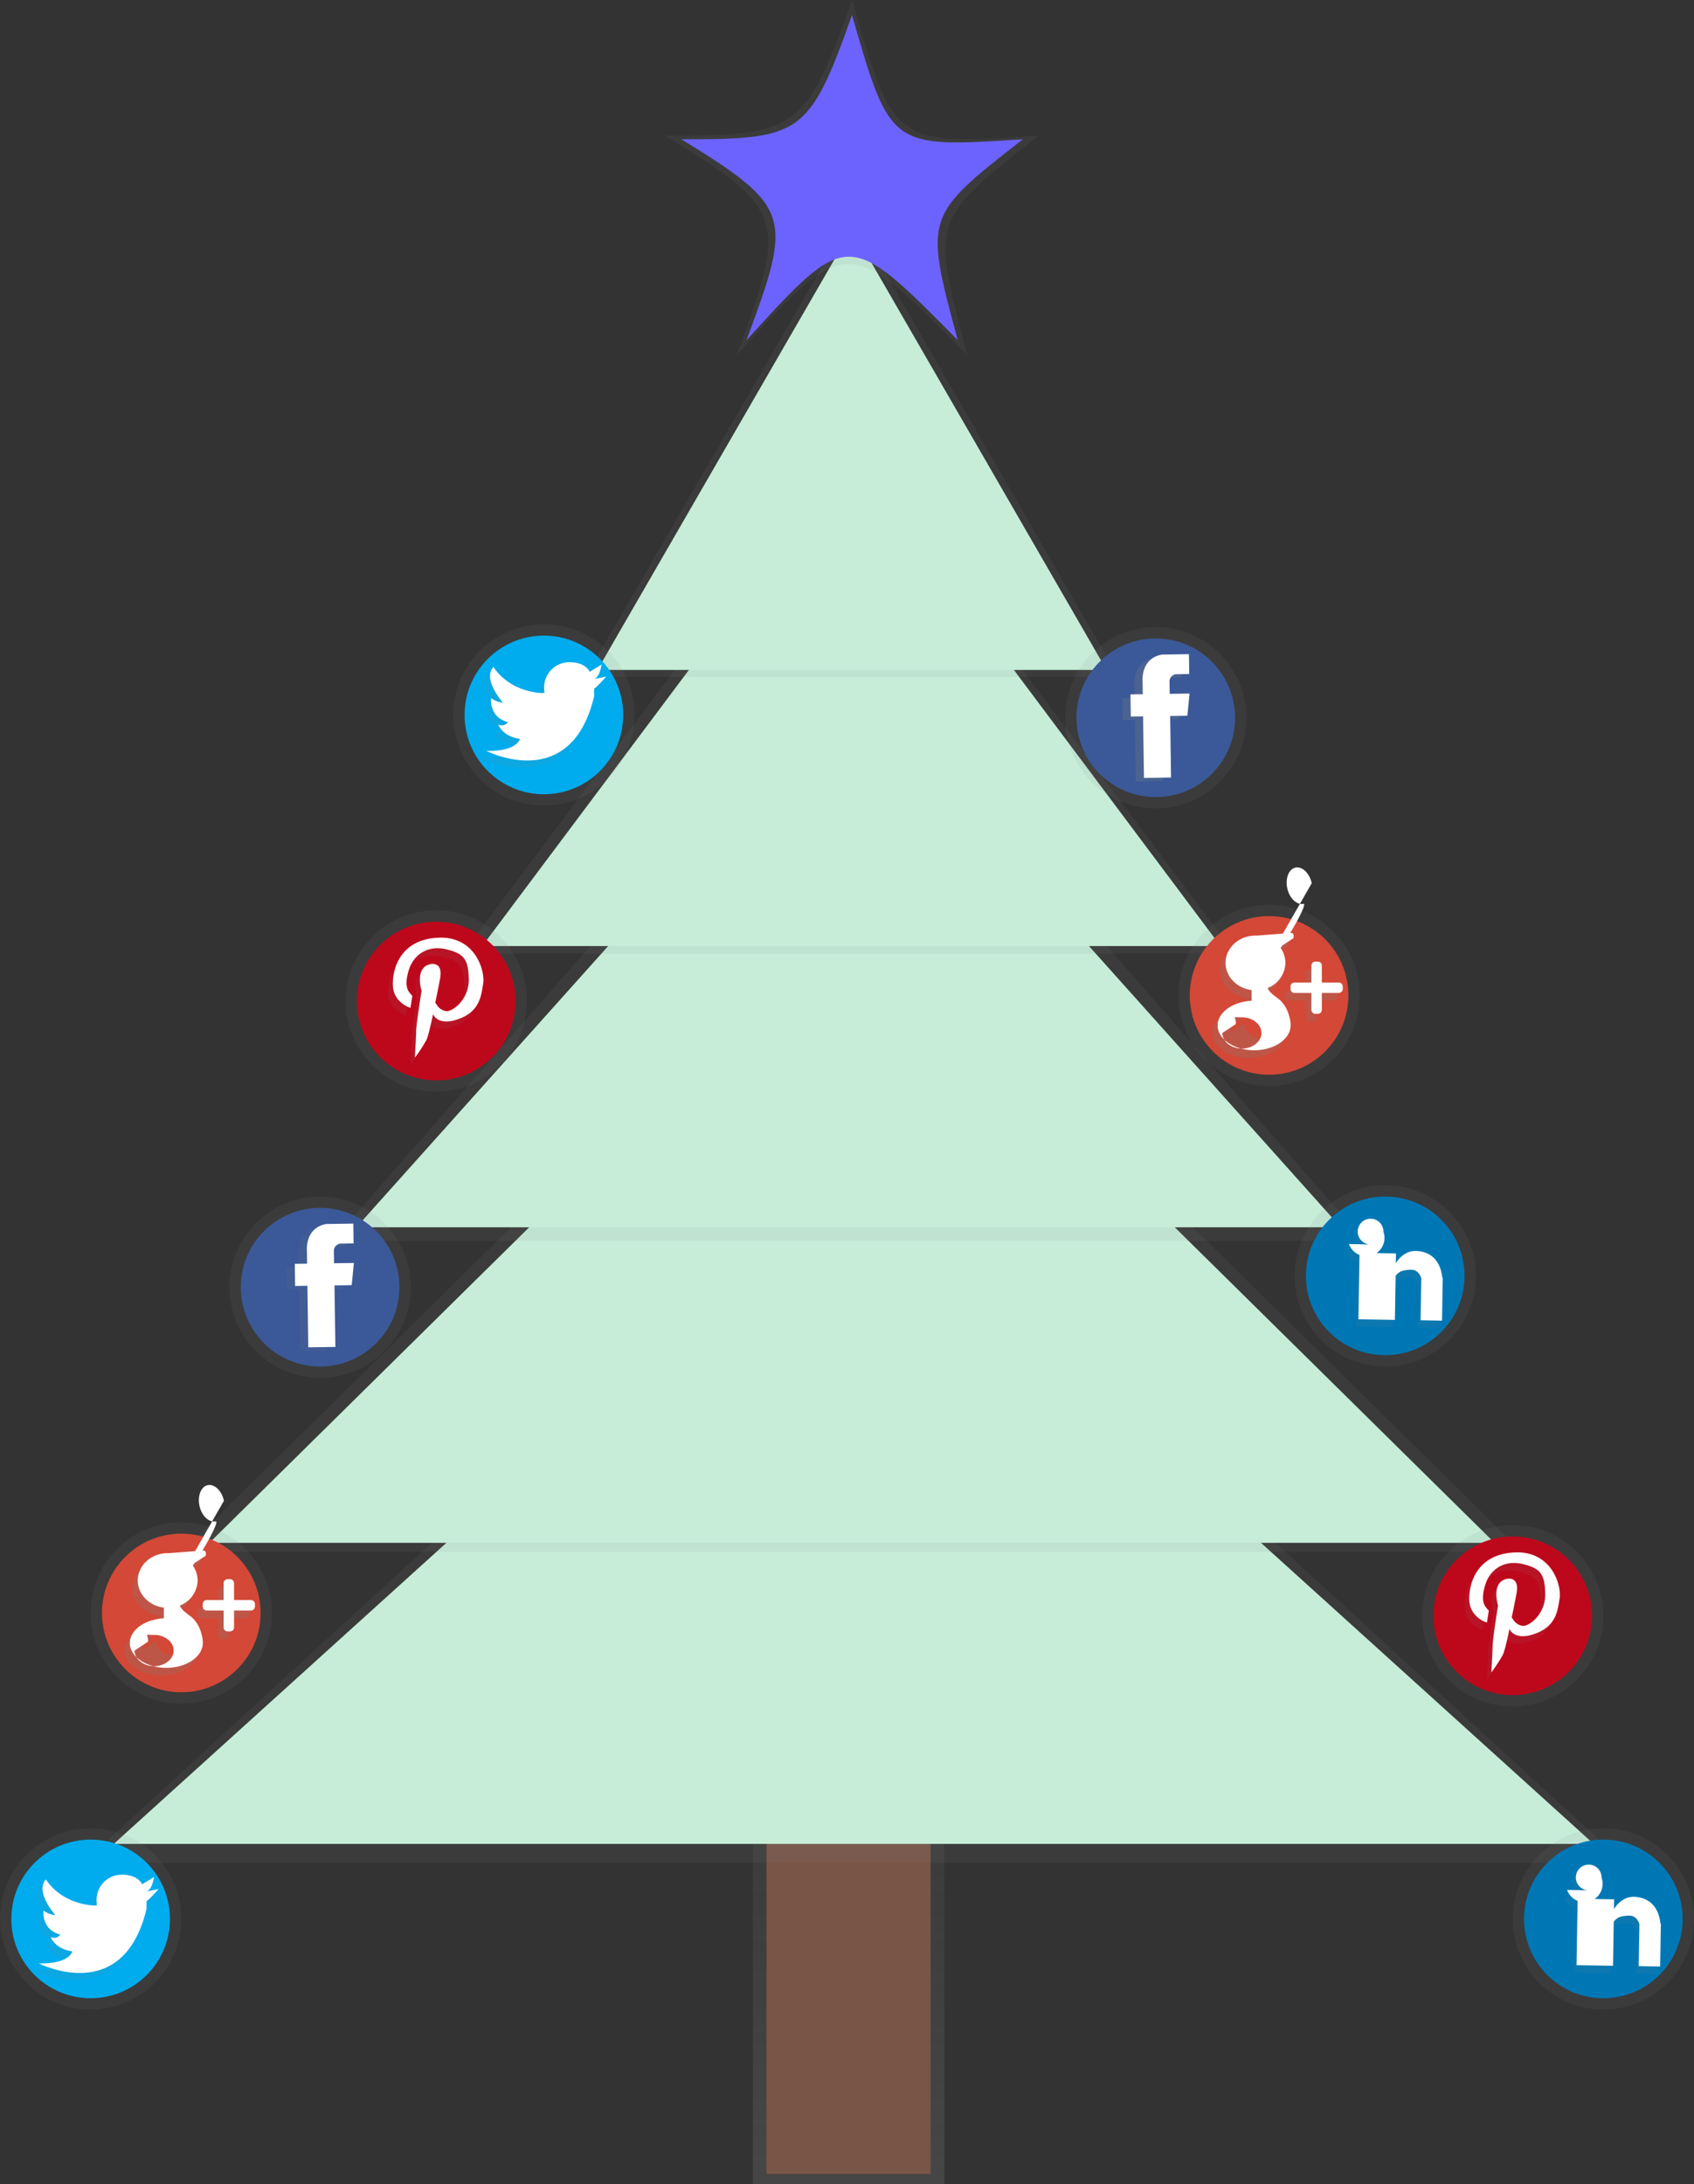 <svg width="598" height="771" xmlns="http://www.w3.org/2000/svg" xmlns:xlink="http://www.w3.org/1999/xlink">
 <rect width="100%" height="100%" fill="#333333" stroke="none"/>
 <defs>
  <linearGradient y2="0" x2="0.5" y1="1" x1="0.5" id="64b2f0c3-b8c6-416b-b34b-607e0141c58a">
   <stop stop-opacity="0.25" stop-color="gray" offset="0"/>
   <stop stop-opacity="0.12" stop-color="gray" offset="0.54"/>
   <stop stop-opacity="0.1" stop-color="gray" offset="1"/>
  </linearGradient>
  <linearGradient xlink:href="#64b2f0c3-b8c6-416b-b34b-607e0141c58a" y2="407.94" x2="301.36" y1="657.58" x1="301.36" id="fd25eb43-3afe-4a22-ac88-8c5d19f6538d"/>
  <linearGradient xlink:href="#64b2f0c3-b8c6-416b-b34b-607e0141c58a" y2="314.44" x2="300.76" y1="547.78" x1="300.76" id="51278309-2317-4b46-9654-9b647c1f3ddc"/>
  <linearGradient xlink:href="#64b2f0c3-b8c6-416b-b34b-607e0141c58a" y2="229.65" x2="299.55" y1="437.99" x1="299.55" id="21728ec6-81ec-47a9-bb13-976181664cc7"/>
  <linearGradient xlink:href="#64b2f0c3-b8c6-416b-b34b-607e0141c58a" y2="154.46" x2="299.55" y1="336.63" x1="299.55" id="710714d6-afff-45b6-86fc-e6cf09bb492b"/>
  <linearGradient xlink:href="#64b2f0c3-b8c6-416b-b34b-607e0141c58a" y2="76.01" x2="300.76" y1="238.9" x1="300.76" id="feca075f-a06b-4532-9429-3e58da5640dc"/>
  <linearGradient xlink:href="#64b2f0c3-b8c6-416b-b34b-607e0141c58a" y2="64.5" x2="601.76" y1="189.91" x1="601.76" id="bcc8da3a-a8ff-4d7e-8337-e53162e1db7f"/>
  <linearGradient xlink:href="#64b2f0c3-b8c6-416b-b34b-607e0141c58a" y2="221.37" x2="408" y1="285.37" x1="408" id="7315fb14-0d63-4903-85a6-ba21ce163236"/>
  <linearGradient xlink:href="#64b2f0c3-b8c6-416b-b34b-607e0141c58a" gradientTransform="translate(118.75 -114.94) rotate(33.39)" y2="13.98" x2="730.75" y1="59.19" x1="730.75" id="2dff063f-5ae1-4ed3-afc3-5946cb216358"/>
  <linearGradient xlink:href="#64b2f0c3-b8c6-416b-b34b-607e0141c58a" y2="220.37" x2="192" y1="284.37" x1="192" id="821f44f1-a638-41d3-86c4-6fa55275ab1a"/>
  <linearGradient xlink:href="#64b2f0c3-b8c6-416b-b34b-607e0141c58a" y2="300.79" x2="492.15" y1="335.49" x1="492.15" id="ebbf8c66-3537-49f9-9828-9befcb118a16"/>
  <linearGradient xlink:href="#64b2f0c3-b8c6-416b-b34b-607e0141c58a" y2="418.37" x2="489" y1="482.37" x1="489" id="8c5c9a82-7902-4e4b-aeb6-38c841f4a599"/>
  <linearGradient xlink:href="#64b2f0c3-b8c6-416b-b34b-607e0141c58a" gradientTransform="translate(-28.59 271.29) rotate(-15.31)" y2="430.23" x2="723.24" y1="473.87" x1="723.24" id="6572dd79-6866-4c62-adcd-5a75d6887bf1"/>
  <linearGradient xlink:href="#64b2f0c3-b8c6-416b-b34b-607e0141c58a" y2="321.37" x2="154" y1="385.37" x1="154" id="50a6bcbf-71f6-4f9f-9c70-5a56bbad7c5b"/>
  <linearGradient xlink:href="#64b2f0c3-b8c6-416b-b34b-607e0141c58a" gradientTransform="translate(-7.76 38.03) rotate(-2.38)" y2="379" x2="445.85" y1="420.96" x1="445.85" id="99ef0e19-a61d-4b08-8dcf-bd6568c02f1e"/>
  <linearGradient xlink:href="#64b2f0c3-b8c6-416b-b34b-607e0141c58a" y2="319.37" x2="448" y1="383.37" x1="448" id="12a5d3f8-5393-40ab-8b3e-aa3812c07f5a"/>
  <linearGradient xlink:href="#64b2f0c3-b8c6-416b-b34b-607e0141c58a" y2="417.25" x2="773.16" y1="417.25" x1="729" id="5cbae585-c536-47b3-aa98-54e5047313c1"/>
  <linearGradient xlink:href="#64b2f0c3-b8c6-416b-b34b-607e0141c58a" y2="645.37" x2="32" y1="709.37" x1="32" id="46765641-5247-48a6-b74b-53d6b54dbb16"/>
  <linearGradient xlink:href="#64b2f0c3-b8c6-416b-b34b-607e0141c58a" y2="728.79" x2="334.15" y1="763.49" x1="334.15" id="794c57a5-8e00-4894-82bf-1880783379ee"/>
  <linearGradient xlink:href="#64b2f0c3-b8c6-416b-b34b-607e0141c58a" y2="538.37" x2="534" y1="602.37" x1="534" id="d73e8d8b-f5de-4a7b-bc91-c12c41a143e7"/>
  <linearGradient xlink:href="#64b2f0c3-b8c6-416b-b34b-607e0141c58a" gradientTransform="translate(-7.76 38.03) rotate(-2.38)" y2="611.59" x2="816.52" y1="653.54" x1="816.52" id="a287f7cf-b981-4b46-a7a5-e3fe6ce30998"/>
  <linearGradient xlink:href="#64b2f0c3-b8c6-416b-b34b-607e0141c58a" y2="422.37" x2="113" y1="486.37" x1="113" id="e65766e7-ab8c-4f5b-bfd3-b9a7c5095d11"/>
  <linearGradient xlink:href="#64b2f0c3-b8c6-416b-b34b-607e0141c58a" gradientTransform="translate(118.75 -114.94) rotate(33.39)" y2="344.16" x2="595.06" y1="389.36" x1="595.06" id="e76b2440-b096-46f5-bb61-246e4e471e19"/>
  <linearGradient xlink:href="#64b2f0c3-b8c6-416b-b34b-607e0141c58a" y2="537.37" x2="64" y1="601.37" x1="64" id="668125a2-a642-4673-9f02-0f1ac728a50a"/>
  <linearGradient xlink:href="#64b2f0c3-b8c6-416b-b34b-607e0141c58a" y2="635.25" x2="389.16" y1="635.25" x1="345" id="7fadd4d4-04c6-494c-a840-c0524248c3dc"/>
  <linearGradient xlink:href="#64b2f0c3-b8c6-416b-b34b-607e0141c58a" y2="645.37" x2="566" y1="709.37" x1="566" id="74b358ee-2808-4d3e-a206-0b82a517d11a"/>
  <linearGradient xlink:href="#64b2f0c3-b8c6-416b-b34b-607e0141c58a" gradientTransform="translate(-28.59 271.29) rotate(-15.31)" y2="670.46" x2="737.31" y1="714.1" x1="737.31" id="823f05c8-15fb-4319-95da-2867774c7f73"/>
 </defs>
 <title>social_tree_1</title>
 <g>
  <title>background</title>
  <rect fill="none" id="canvas_background" height="402" width="582" y="-1" x="-1"/>
 </g>
 <g>
  <title>Layer 1</title>
  <rect id="svg_1" fill="url(#64b2f0c3-b8c6-416b-b34b-607e0141c58a)" height="201.5" width="67.57" y="569.5" x="265.77"/>
  <rect id="svg_2" fill="#795548" height="197.88" width="57.92" y="569.5" x="270.59"/>
  <polygon id="svg_3" fill="url(#fd25eb43-3afe-4a22-ac88-8c5d19f6538d)" points="301.36 407.94 29.28 657.58 573.44 657.58 301.36 407.94"/>
  <polygon id="svg_4" fill="#c7edd9" points="301.36 414.49 40.14 650.9 562.59 650.9 301.36 414.49"/>
  <polygon id="svg_5" fill="url(#51278309-2317-4b46-9654-9b647c1f3ddc)" points="300.76 314.44 64.27 547.78 537.25 547.78 300.76 314.44"/>
  <polygon id="svg_6" fill="#c7edd9" points="300.76 320.79 73.92 544.61 527.59 544.61 300.76 320.79"/>
  <polygon id="svg_7" fill="url(#21728ec6-81ec-47a9-bb13-976181664cc7)" points="299.55 229.65 117.36 437.99 481.74 437.99 299.55 229.65"/>
  <polygon id="svg_8" fill="#c7edd9" points="299.55 239.16 125.81 433.23 473.3 433.23 299.55 239.16"/>
  <polygon id="svg_9" fill="url(#710714d6-afff-45b6-86fc-e6cf09bb492b)" points="299.55 154.46 163.21 336.63 435.89 336.63 299.55 154.46"/>
  <polygon id="svg_10" fill="#c7edd9" points="300.55,159.84 170.24,333.95 430.86,333.95 300.55,159.84 "/>
  <polygon id="svg_11" fill="url(#feca075f-a06b-4532-9429-3e58da5640dc)" points="300.76 76.01 206.72 238.9 394.8 238.9 300.76 76.01"/>
  <polygon id="svg_12" fill="#c7edd9" points="300.76 80.84 210.9 236.49 390.62 236.49 300.76 80.84"/>
  <path id="svg_13" fill="url(#bcc8da3a-a8ff-4d7e-8337-e53162e1db7f)" d="m300.76,0c14.78,51.26 14.78,51.26 65.93,47.9c-38,29.64 -38,29.64 -25.18,77.51c-42.39,-42.94 -42.39,-42.94 -81.5,0c17.75,-47.87 17.75,-51.16 -25.18,-77.51c46.17,0.07 49.5,-1.57 65.93,-47.9z"/>
  <path id="svg_14" fill="#6c63ff" d="m300.76,5.33c13.53,46.9 13.53,46.9 60.33,43.83c-34.78,27.12 -34.78,27.12 -23,70.92c-38.79,-39.29 -38.79,-39.29 -74.57,0c16.24,-43.8 16.24,-46.81 -23,-70.92c42.2,0.06 45.21,-1.44 60.24,-43.83z"/>
  <circle id="svg_15" fill="url(#7315fb14-0d63-4903-85a6-ba21ce163236)" r="32" cy="253.37" cx="408"/>
  <circle id="svg_16" fill="#3b5998" r="28" cy="253.37" cx="408"/>
  <path id="svg_17" fill="url(#2dff063f-5ae1-4ed3-afc3-5946cb216358)" d="m410,241.8l0.06,4.34l7,-0.1l-0.76,7.83l-6.08,0.09l0.31,21.72l-9.56,0.14l-0.31,-21.72l-4.34,0.06l-0.11,-7.82l4.34,-0.06l-0.06,-4.34s-0.9,-8.24 6.81,-9.66l9.56,-0.14l0.1,7l-4.34,0.06a2.56,2.56 0 0 0 -2.62,2.6z"/>
  <path id="svg_18" fill="#fff" d="m412.86,240.58l0.06,4.34l7,-0.1l-0.76,7.83l-6.08,0.09l0.31,21.72l-9.56,0.14l-0.31,-21.72l-4.34,0.06l-0.11,-7.82l4.34,-0.06l-0.06,-4.34s-0.9,-8.24 6.81,-9.66l9.56,-0.14l0.1,7l-4.34,0.06a2.56,2.56 0 0 0 -2.62,2.6z"/>
  <circle id="svg_19" fill="url(#821f44f1-a638-41d3-86c4-6fa55275ab1a)" r="32" cy="252.37" cx="192"/>
  <circle id="svg_20" fill="#00aced" r="28" cy="252.37" cx="192"/>
  <path id="svg_21" fill="url(#ebbf8c66-3537-49f9-9828-9befcb118a16)" d="m208.08,242.22l4.23,-0.85s-3.55,4 -4.23,4.23l0,0a17,17 0 0 0 0,2.54c-8.08,34.86 -38.08,19.46 -38.08,19.46c10.92,0.25 11.85,-4.23 11.85,-4.23c-6.35,-0.93 -7.62,-5.08 -7.62,-5.08a2.61,2.61 0 0 0 3.38,-0.85c-6.85,-1.78 -5.92,-8.46 -5.92,-8.46a8.8,8.8 0 0 0 4.15,1.61c-0.76,-0.93 -7.19,-8.63 -3.3,-12.61c0,0 4.74,8.46 17.18,9.22l0.85,-0.17a6.64,6.64 0 0 1 -0.17,-1.86a8.88,8.88 0 0 1 8.88,-8.88c5.92,0 7.19,3.38 7.19,3.38l4.23,-2.54c-0.08,0.01 -0.51,4.24 -2.62,5.09z"/>
  <path id="svg_22" fill="#fff" d="m209.77,239.68l4.23,-0.85s-3.55,4 -4.23,4.23l0,0a17,17 0 0 0 0,2.54c-8.12,34.86 -38.08,19.46 -38.08,19.46c10.92,0.25 11.85,-4.23 11.85,-4.23c-6.35,-0.93 -7.62,-5.08 -7.62,-5.08a2.61,2.61 0 0 0 3.38,-0.85c-6.85,-1.78 -5.92,-8.46 -5.92,-8.46a8.8,8.8 0 0 0 4.15,1.61c-0.76,-0.93 -7.19,-8.63 -3.3,-12.61c0,0 4.74,8.46 17.18,9.22l0.85,-0.17a6.64,6.64 0 0 1 -0.17,-1.86a8.88,8.88 0 0 1 8.88,-8.88c5.92,0 7.19,3.38 7.19,3.38l4.23,-2.54c-0.08,0.01 -0.51,4.24 -2.62,5.09z"/>
  <circle id="svg_23" fill="url(#8c5c9a82-7902-4e4b-aeb6-38c841f4a599)" r="32" cy="450.37" cx="489"/>
  <circle id="svg_24" fill="#0077b5" r="28" cy="450.37" cx="489"/>
  <path id="svg_25" fill="url(#6572dd79-6866-4c62-adcd-5a75d6887bf1)" d="m500.63,468.63l0.24,-14.83s-0.78,-3.12 -3.73,-3s-3.94,0.54 -5.33,2.11l-0.26,15.59l-7.57,-0.12l0.39,-23.45l7.57,0.12l-0.06,3.48s2.58,-4.8 7.64,-4.34c4.69,0.38 8.12,3.31 8.77,9.45l0.15,0l-0.25,15.13l-7.56,-0.14zm-17.73,-26.76a4.54,4.54 0 1 1 4.61,-4.46a4.55,4.55 0 0 1 -12.17,4.32l7.56,0.14zm3.35,26.54l-7.57,-0.12l0.39,-23.45l7.57,0.12l-0.39,23.45z"/>
  <path id="svg_26" fill="#fff" d="m501.49,466.04l0.24,-14.83s-0.78,-3.12 -3.73,-3s-3.94,0.54 -5.33,2.11l-0.26,15.59l-7.57,-0.12l0.39,-23.45l7.57,0.12l-0.06,3.48s2.58,-4.8 7.64,-4.34c4.69,0.38 8.12,3.31 8.77,9.45l0.15,0l-0.25,15.13l-7.56,-0.14zm-17.73,-26.76a4.54,4.54 0 1 1 4.61,-4.46a4.55,4.55 0 0 1 -12.17,4.32l7.56,0.14zm3.35,26.54l-7.57,-0.12l0.39,-23.45l7.57,0.12l-0.39,23.45z"/>
  <circle id="svg_27" fill="url(#50a6bcbf-71f6-4f9f-9c70-5a56bbad7c5b)" r="32" cy="353.37" cx="154"/>
  <circle id="svg_28" fill="#bd081c" r="28" cy="353.37" cx="154"/>
  <path id="svg_29" fill="url(#99ef0e19-a61d-4b08-8dcf-bd6568c02f1e)" d="m169,349.81c-0.74,4.48 -1.16,10.55 -10.38,13c0,0 -5.39,1.65 -7.31,-2.22c-0.91,4.32 -1.84,8.31 -2.47,9.34a52.37,52.37 0 0 1 -3.95,6s0.44,-7.58 0.46,-9.26c0,-2.6 1.92,-14.36 1.92,-14.36s-2.6,-8.12 3,-9.36c0,0 4.57,-1.28 3.56,4.89c0,0 -0.76,4.06 -1.74,8.72l0.44,0.57a4.72,4.72 0 0 0 3.46,2.38c2.27,0.16 8.06,-4.11 7.93,-11.25s-1.72,-9.08 -8,-10.59s-11.43,1.73 -13.14,7.26c-1.92,6.29 -0.1,7.73 1.22,9.19l-0.66,4.23s-6.12,-1.76 -6.22,-8.14s3.11,-16.09 16.11,-16.63s16.49,11.67 15.77,16.23z"/>
  <path id="svg_30" fill="#fff" d="m170.56,347.23c-0.74,4.48 -1.16,10.55 -10.38,13c0,0 -5.39,1.65 -7.31,-2.22c-0.91,4.32 -1.84,8.31 -2.47,9.34a52.37,52.37 0 0 1 -3.95,6s0.44,-7.58 0.46,-9.26c0,-2.6 1.92,-14.36 1.92,-14.36s-2.6,-8.12 3,-9.36c0,0 4.57,-1.28 3.56,4.89c0,0 -0.76,4.06 -1.74,8.72l0.44,0.57a4.72,4.72 0 0 0 3.46,2.38c2.27,0.16 8.06,-4.11 7.93,-11.25s-1.72,-9.08 -8,-10.59s-11.43,1.73 -13.14,7.26c-1.92,6.29 -0.1,7.73 1.22,9.19l-0.66,4.23s-6.12,-1.76 -6.22,-8.14s3.11,-16.09 16.11,-16.63s16.5,11.66 15.77,16.23z"/>
  <circle id="svg_31" fill="url(#12a5d3f8-5393-40ab-8b3e-aa3812c07f5a)" r="32" cy="351.37" cx="448"/>
  <circle id="svg_32" fill="#d34836" r="28" cy="351.37" cx="448"/>
  <path id="svg_33" fill="url(#5cbae585-c536-47b3-aa98-54e5047313c1)" d="m470.78,353.21l-6,0l0,6a1.41,1.41 0 0 1 -1.38,1.38l-0.92,0a1.41,1.41 0 0 1 -1.38,-1.38l0,-6l-6,0a1.41,1.41 0 0 1 -1.38,-1.38l0,-0.92a1.41,1.41 0 0 1 1.38,-1.38l6,0l0,-6a1.41,1.41 0 0 1 1.38,-1.38l0.92,0a1.41,1.41 0 0 1 1.38,1.38l0,6l6,0a1.41,1.41 0 0 1 1.38,1.38l0,0.92a1.41,1.41 0 0 1 -1.38,1.38zm-20.78,-16.19a9.2,9.2 0 0 1 1.93,5.61a9.72,9.72 0 0 1 -6.26,8.83c0.28,0.92 1.2,1.93 3.5,3.59c4.42,3.22 4.6,9.2 4.6,9.2l0,0l0,0.46c0,4.78 -5.8,8.74 -12.88,8.74s-12.89,-3.95 -12.89,-8.74c0,-4.6 5.24,-8.37 12,-8.74l0,-3.77c-5.15,-0.64 -9.2,-4.69 -9.2,-9.57c0,-5.34 4.69,-9.66 10.58,-9.66l0.46,0s10.58,-0.83 12,-0.92s0.92,1.84 0.92,1.84l-4.76,3.13zm-10.79,24.1c0,3 3.13,5.52 6.9,5.52s6.9,-2.48 6.9,-5.52s-3.13,-5.52 -6.9,-5.52s-11.67,5.62 -11.67,8.65l4.77,-3.13zm11.22,-22.54c-0.74,-3.5 -3.31,-6 -5.7,-5.52s-3.68,3.77 -2.94,7.27s3.31,6 5.7,5.52s-1.09,-0.55 -1.83,-4.14l4.77,-3.13z"/>
  <path id="svg_34" fill="#fff" d="m472.62,350.5l-6,0l0,6a1.41,1.41 0 0 1 -1.38,1.38l-0.92,0a1.41,1.41 0 0 1 -1.38,-1.38l0,-6l-6,0a1.41,1.41 0 0 1 -1.38,-1.38l0,-0.92a1.41,1.41 0 0 1 1.38,-1.38l6,0l0,-6a1.41,1.41 0 0 1 1.38,-1.38l0.92,0a1.41,1.41 0 0 1 1.38,1.38l0,6l6,0a1.41,1.41 0 0 1 1.38,1.38l0,0.92a1.41,1.41 0 0 1 -1.38,1.38zm-20.79,-16.19a9.2,9.2 0 0 1 1.93,5.61a9.72,9.72 0 0 1 -6.26,8.83c0.28,0.92 1.2,1.93 3.5,3.59c4.42,3.22 4.6,9.2 4.6,9.2l0,0l0,0.46c0,4.78 -5.8,8.74 -12.88,8.74s-12.88,-4 -12.88,-8.74c0,-4.6 5.24,-8.37 12,-8.74l0,-3.77c-5.15,-0.64 -9.2,-4.69 -9.2,-9.57c0,-5.34 4.69,-9.66 10.58,-9.66l0.46,0s10.58,-0.83 12,-0.92s0.92,1.84 0.92,1.84l-4.77,3.13zm-20.32,30.32c0,3 3.13,5.52 6.9,5.52s6.9,-2.48 6.9,-5.52s-3.13,-5.52 -6.9,-5.52s-2.13,-0.61 -2.13,2.39l-4.77,3.13zm31.54,-52.86c-0.74,-3.5 -3.31,-6 -5.7,-5.52s-3.68,3.77 -2.94,7.27s3.31,6 5.7,5.52s-11.87,23.46 -12.61,19.91l15.55,-27.18z"/>
  <circle id="svg_35" fill="url(#46765641-5247-48a6-b74b-53d6b54dbb16)" r="32" cy="677.37" cx="32"/>
  <circle id="svg_36" fill="#00aced" r="28" cy="677.37" cx="32"/>
  <path id="svg_37" fill="url(#794c57a5-8e00-4894-82bf-1880783379ee)" d="m50.08,670.22l4.23,-0.85s-3.55,4 -4.23,4.23l0,0a17,17 0 0 0 0,2.54c-8.08,34.86 -38.08,19.46 -38.08,19.46c10.92,0.25 11.85,-4.23 11.85,-4.23c-6.35,-0.93 -7.62,-5.08 -7.62,-5.08a2.61,2.61 0 0 0 3.38,-0.85c-6.85,-1.78 -5.92,-8.46 -5.92,-8.46a8.8,8.8 0 0 0 4.15,1.61c-0.76,-0.93 -7.19,-8.63 -3.3,-12.61c0,0 4.74,8.46 17.18,9.22l0.85,-0.17a6.64,6.64 0 0 1 -0.17,-1.86a8.88,8.88 0 0 1 8.88,-8.88c5.92,0 7.19,3.38 7.19,3.38l4.23,-2.54c-0.08,0.01 -0.51,4.24 -2.62,5.09z"/>
  <path id="svg_38" fill="#fff" d="m51.77,667.68l4.23,-0.85s-3.55,4 -4.23,4.23l0,0a17,17 0 0 0 0,2.54c-8.12,34.86 -38.08,19.46 -38.08,19.46c10.92,0.25 11.85,-4.23 11.85,-4.23c-6.35,-0.93 -7.62,-5.08 -7.62,-5.08a2.61,2.61 0 0 0 3.38,-0.85c-6.85,-1.78 -5.92,-8.46 -5.92,-8.46a8.8,8.8 0 0 0 4.15,1.61c-0.76,-0.93 -7.19,-8.63 -3.3,-12.61c0,0 4.74,8.46 17.18,9.22l0.85,-0.17a6.64,6.64 0 0 1 -0.17,-1.86a8.88,8.88 0 0 1 8.88,-8.88c5.92,0 7.19,3.38 7.19,3.38l4.23,-2.54c-0.08,0.01 -0.51,4.24 -2.62,5.09z"/>
  <circle id="svg_39" fill="url(#d73e8d8b-f5de-4a7b-bc91-c12c41a143e7)" r="32" cy="570.37" cx="534"/>
  <circle id="svg_40" fill="#bd081c" r="28" cy="570.37" cx="534"/>
  <path id="svg_41" fill="url(#a287f7cf-b981-4b46-a7a5-e3fe6ce30998)" d="m549,566.81c-0.74,4.48 -1.16,10.55 -10.38,13c0,0 -5.39,1.65 -7.31,-2.22c-0.91,4.32 -1.84,8.31 -2.47,9.34a52.37,52.37 0 0 1 -3.95,6s0.44,-7.58 0.46,-9.26c0,-2.6 1.92,-14.36 1.92,-14.36s-2.6,-8.12 3,-9.36c0,0 4.57,-1.28 3.56,4.89c0,0 -0.76,4.06 -1.74,8.72l0.44,0.57a4.72,4.72 0 0 0 3.46,2.38c2.27,0.16 8.06,-4.11 7.93,-11.25s-1.72,-9.08 -8,-10.59s-11.43,1.73 -13.14,7.26c-1.92,6.29 -0.1,7.73 1.22,9.19l-0.66,4.23s-6.12,-1.76 -6.22,-8.14s3.11,-16.09 16.11,-16.63s16.49,11.67 15.77,16.23z"/>
  <path id="svg_42" fill="#fff" d="m550.56,564.23c-0.74,4.48 -1.16,10.55 -10.38,13c0,0 -5.39,1.65 -7.31,-2.22c-0.91,4.32 -1.84,8.31 -2.47,9.34a52.37,52.37 0 0 1 -3.95,6s0.44,-7.58 0.46,-9.26c0,-2.6 1.92,-14.36 1.92,-14.36s-2.6,-8.12 3,-9.36c0,0 4.57,-1.28 3.56,4.89c0,0 -0.76,4.06 -1.74,8.72l0.44,0.57a4.72,4.72 0 0 0 3.46,2.38c2.27,0.16 8.06,-4.11 7.93,-11.25s-1.72,-9.08 -8,-10.59s-11.43,1.73 -13.14,7.26c-1.92,6.29 -0.1,7.73 1.22,9.19l-0.66,4.23s-6.12,-1.76 -6.22,-8.14s3.11,-16.09 16.11,-16.63s16.5,11.66 15.77,16.23z"/>
  <circle id="svg_43" fill="url(#e65766e7-ab8c-4f5b-bfd3-b9a7c5095d11)" r="32" cy="454.37" cx="113"/>
  <circle id="svg_44" fill="#3b5998" r="28" cy="454.37" cx="113"/>
  <path id="svg_45" fill="url(#e76b2440-b096-46f5-bb61-246e4e471e19)" d="m115,442.8l0.06,4.34l7,-0.1l-0.76,7.83l-6.08,0.09l0.31,21.72l-9.56,0.14l-0.31,-21.72l-4.34,0.06l-0.11,-7.82l4.34,-0.06l-0.06,-4.34s-0.9,-8.24 6.81,-9.66l9.56,-0.14l0.1,7l-4.34,0.06a2.56,2.56 0 0 0 -2.62,2.6z"/>
  <path id="svg_46" fill="#fff" d="m117.86,441.58l0.06,4.34l7,-0.1l-0.76,7.83l-6.08,0.09l0.31,21.72l-9.56,0.14l-0.31,-21.72l-4.34,0.06l-0.11,-7.82l4.34,-0.06l-0.06,-4.34s-0.9,-8.24 6.81,-9.66l9.56,-0.14l0.1,7l-4.34,0.06a2.56,2.56 0 0 0 -2.62,2.6z"/>
  <circle id="svg_47" fill="url(#668125a2-a642-4673-9f02-0f1ac728a50a)" r="32" cy="569.37" cx="64"/>
  <circle id="svg_48" fill="#d34836" r="28" cy="569.37" cx="64"/>
  <path id="svg_49" fill="url(#7fadd4d4-04c6-494c-a840-c0524248c3dc)" d="m86.78,571.21l-6,0l0,6a1.41,1.41 0 0 1 -1.38,1.38l-0.92,0a1.41,1.41 0 0 1 -1.38,-1.38l0,-6l-6,0a1.41,1.41 0 0 1 -1.38,-1.38l0,-0.92a1.41,1.41 0 0 1 1.38,-1.38l6,0l0,-6a1.41,1.41 0 0 1 1.38,-1.38l0.92,0a1.41,1.41 0 0 1 1.38,1.38l0,6l6,0a1.41,1.41 0 0 1 1.38,1.38l0,0.92a1.41,1.41 0 0 1 -1.38,1.38zm-20.78,-16.19a9.2,9.2 0 0 1 1.93,5.61a9.72,9.72 0 0 1 -6.26,8.83c0.28,0.92 1.2,1.93 3.5,3.59c4.42,3.22 4.6,9.2 4.6,9.2l0,0l0,0.46c0,4.78 -5.8,8.74 -12.88,8.74s-12.89,-3.95 -12.89,-8.74c0,-4.6 5.24,-8.37 12,-8.74l0,-3.77c-5.15,-0.64 -9.2,-4.69 -9.2,-9.57c0,-5.34 4.69,-9.66 10.58,-9.66l0.46,0s10.58,-0.83 12,-0.92s0.92,1.84 0.92,1.84l-4.76,3.13zm-10.79,24.1c0,3 3.13,5.52 6.9,5.52s6.9,-2.48 6.9,-5.52s-3.13,-5.52 -6.9,-5.52s-11.67,5.62 -11.67,8.65l4.77,-3.13zm11.22,-22.54c-0.74,-3.5 -3.31,-6 -5.7,-5.52s-3.68,3.77 -2.94,7.27s3.31,6 5.7,5.52s-1.09,-0.55 -1.83,-4.14l4.77,-3.13z"/>
  <path id="svg_50" fill="#fff" d="m88.62,568.5l-6,0l0,6a1.41,1.41 0 0 1 -1.38,1.38l-0.92,0a1.41,1.41 0 0 1 -1.38,-1.38l0,-6l-6,0a1.41,1.41 0 0 1 -1.38,-1.38l0,-0.92a1.41,1.41 0 0 1 1.38,-1.38l6,0l0,-6a1.41,1.41 0 0 1 1.38,-1.38l0.92,0a1.41,1.41 0 0 1 1.38,1.38l0,6l6,0a1.41,1.41 0 0 1 1.38,1.38l0,0.92a1.41,1.41 0 0 1 -1.38,1.38zm-20.79,-16.19a9.2,9.2 0 0 1 1.93,5.61a9.72,9.72 0 0 1 -6.26,8.83c0.28,0.92 1.2,1.93 3.5,3.59c4.42,3.22 4.6,9.2 4.6,9.2l0,0l0,0.46c0,4.78 -5.8,8.74 -12.88,8.74s-12.88,-4 -12.88,-8.74c0,-4.6 5.24,-8.37 12,-8.74l0,-3.77c-5.15,-0.64 -9.2,-4.69 -9.2,-9.57c0,-5.34 4.69,-9.66 10.58,-9.66l0.46,0s10.58,-0.83 12,-0.92s0.92,1.84 0.92,1.84l-4.77,3.13zm-20.32,30.32c0,3 3.13,5.52 6.9,5.52s6.9,-2.48 6.9,-5.52s-3.13,-5.52 -6.9,-5.52s-2.13,-0.61 -2.13,2.39l-4.77,3.13zm31.54,-52.86c-0.74,-3.5 -3.31,-6 -5.7,-5.52s-3.68,3.77 -2.94,7.27s3.31,6 5.7,5.52s-11.87,23.46 -12.61,19.91l15.55,-27.18z"/>
  <circle id="svg_51" fill="url(#74b358ee-2808-4d3e-a206-0b82a517d11a)" r="32" cy="677.37" cx="566"/>
  <circle id="svg_52" fill="#0077b5" r="28" cy="677.37" cx="566"/>
  <path id="svg_53" fill="url(#823f05c8-15fb-4319-95da-2867774c7f73)" d="m577.63,696.63l0.24,-14.83s-0.78,-3.12 -3.73,-3s-3.94,0.54 -5.33,2.11l-0.26,15.59l-7.57,-0.12l0.39,-23.45l7.57,0.12l-0.06,3.48s2.58,-4.8 7.64,-4.34c4.69,0.38 8.12,3.31 8.77,9.45l0.15,0l-0.25,15.13l-7.56,-0.14zm-17.73,-26.76a4.54,4.54 0 1 1 4.61,-4.46a4.55,4.55 0 0 1 -12.17,4.32l7.56,0.14zm3.35,26.54l-7.57,-0.12l0.39,-23.45l7.57,0.12l-0.39,23.45z"/>
  <path id="svg_54" fill="#fff" d="m578.49,694.04l0.24,-14.83s-0.78,-3.12 -3.73,-3s-3.94,0.54 -5.33,2.11l-0.26,15.59l-7.57,-0.12l0.39,-23.45l7.57,0.12l-0.06,3.48s2.58,-4.8 7.64,-4.34c4.69,0.38 8.12,3.31 8.77,9.45l0.15,0l-0.25,15.13l-7.56,-0.14zm-17.73,-26.76a4.54,4.54 0 1 1 4.61,-4.46a4.55,4.55 0 0 1 -12.17,4.32l7.56,0.14zm3.35,26.54l-7.57,-0.12l0.39,-23.45l7.57,0.12l-0.39,23.45z"/>
 </g>
</svg>